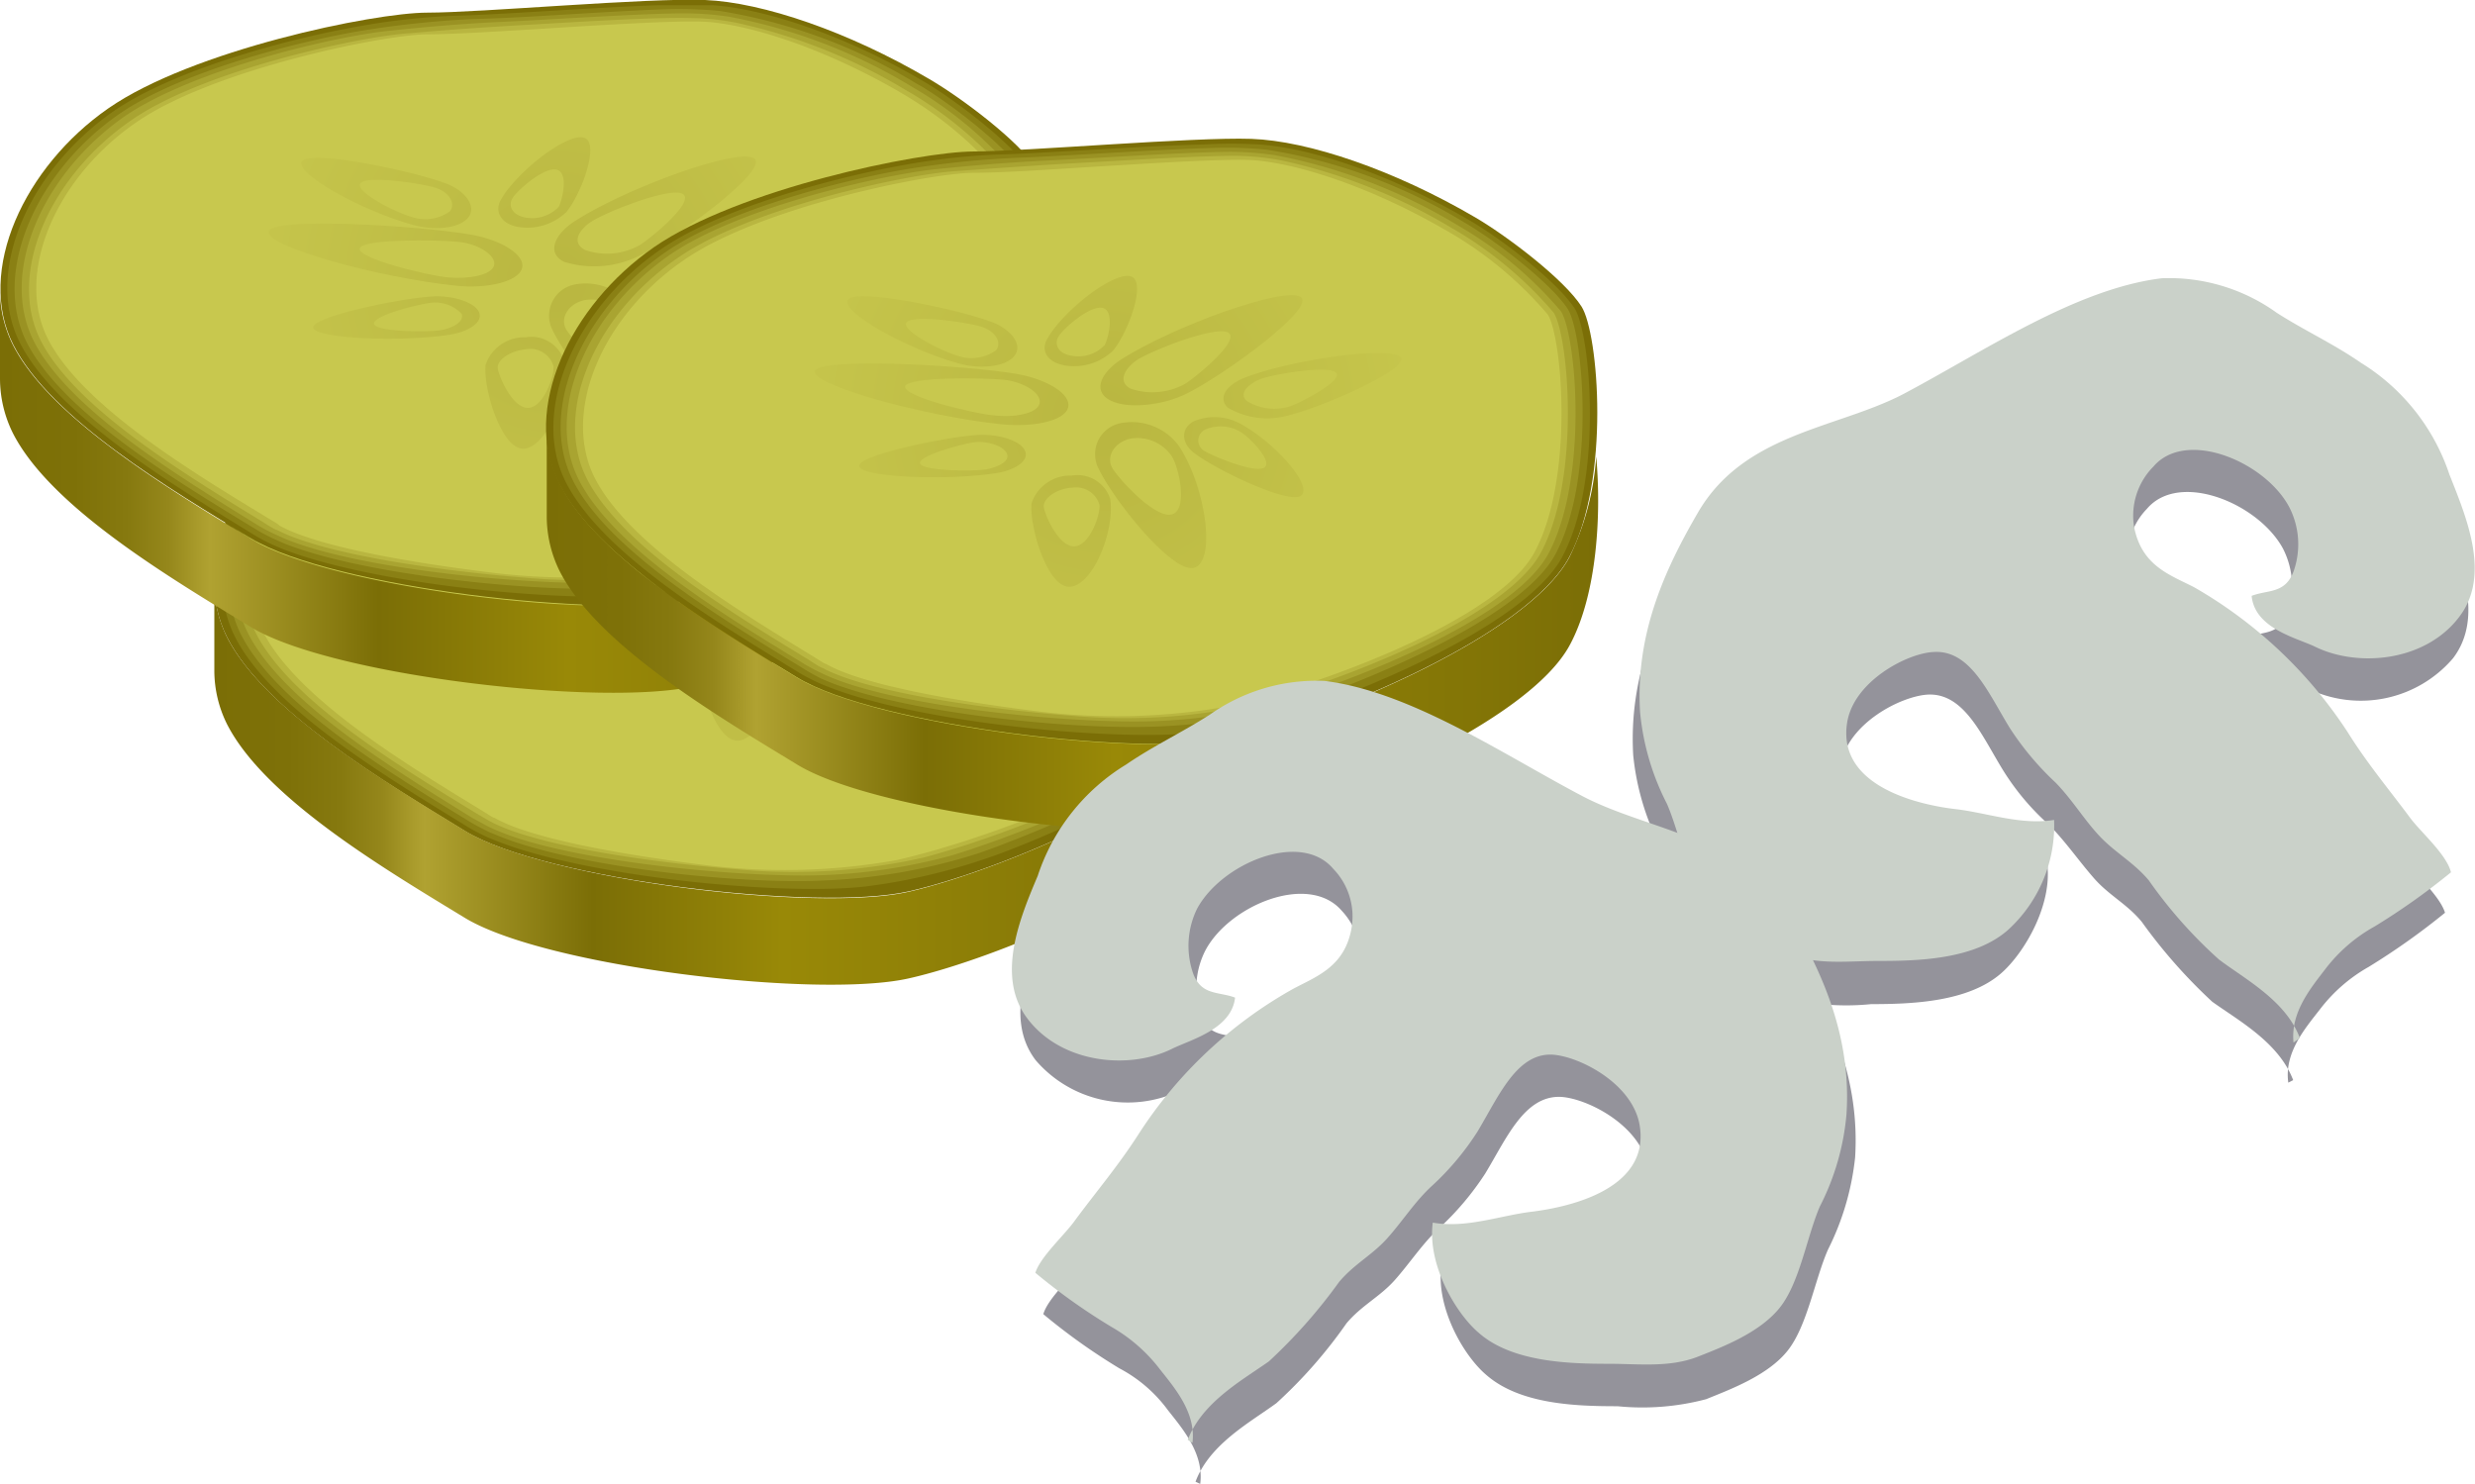 <svg xmlns="http://www.w3.org/2000/svg" xmlns:xlink="http://www.w3.org/1999/xlink" viewBox="0 0 137.07 82.18"><defs><style>.cls-1{fill:#7b6e06;}.cls-2{fill:url(#linear-gradient);}.cls-3{fill:#8a8014;}.cls-4{fill:#9a9223;}.cls-5{fill:#a9a431;}.cls-6{fill:#b9b640;}.cls-7{fill:#c8c84e;}.cls-8{fill:url(#radial-gradient);}.cls-9{fill:url(#radial-gradient-2);}.cls-10{fill:url(#radial-gradient-3);}.cls-11{fill:url(#radial-gradient-4);}.cls-12{fill:url(#radial-gradient-5);}.cls-13{fill:url(#radial-gradient-6);}.cls-14{fill:url(#radial-gradient-7);}.cls-15{fill:url(#radial-gradient-8);}.cls-16{fill:url(#radial-gradient-9);}.cls-17{fill:url(#linear-gradient-2);}.cls-18{fill:url(#radial-gradient-10);}.cls-19{fill:url(#radial-gradient-11);}.cls-20{fill:url(#radial-gradient-12);}.cls-21{fill:url(#radial-gradient-13);}.cls-22{fill:url(#radial-gradient-14);}.cls-23{fill:url(#radial-gradient-15);}.cls-24{fill:url(#radial-gradient-16);}.cls-25{fill:url(#radial-gradient-17);}.cls-26{fill:url(#radial-gradient-18);}.cls-27{fill:url(#linear-gradient-3);}.cls-28{fill:url(#radial-gradient-19);}.cls-29{fill:url(#radial-gradient-20);}.cls-30{fill:url(#radial-gradient-21);}.cls-31{fill:url(#radial-gradient-22);}.cls-32{fill:url(#radial-gradient-23);}.cls-33{fill:url(#radial-gradient-24);}.cls-34{fill:url(#radial-gradient-25);}.cls-35{fill:url(#radial-gradient-26);}.cls-36{fill:url(#radial-gradient-27);}.cls-37{fill:#94939b;}.cls-38{fill:#cad1c9;}</style><linearGradient id="linear-gradient" x1="11.86" y1="43.39" x2="70.09" y2="43.39" gradientUnits="userSpaceOnUse"><stop offset="0" stop-color="#7b6e06"/><stop offset="0.07" stop-color="#7e7108"/><stop offset="0.12" stop-color="#86790f"/><stop offset="0.16" stop-color="#95871b"/><stop offset="0.19" stop-color="#aa9c2c"/><stop offset="0.2" stop-color="#b0a231"/><stop offset="0.36" stop-color="#7b6e06"/><stop offset="0.54" stop-color="#998907"/><stop offset="1" stop-color="#7b6e06"/></linearGradient><radialGradient id="radial-gradient" cx="42.68" cy="31.8" r="20" gradientUnits="userSpaceOnUse"><stop offset="0" stop-color="#b9b640"/><stop offset="1" stop-color="#c8c84e"/></radialGradient><radialGradient id="radial-gradient-2" cx="42.69" cy="31.8" r="20.02" xlink:href="#radial-gradient"/><radialGradient id="radial-gradient-3" cx="42.69" cy="31.8" r="20.02" xlink:href="#radial-gradient"/><radialGradient id="radial-gradient-4" cx="42.69" cy="31.8" r="20.02" xlink:href="#radial-gradient"/><radialGradient id="radial-gradient-5" cx="42.69" cy="31.8" r="20.02" xlink:href="#radial-gradient"/><radialGradient id="radial-gradient-6" cx="42.69" cy="31.8" r="20.02" xlink:href="#radial-gradient"/><radialGradient id="radial-gradient-7" cx="42.69" cy="31.8" r="20.02" xlink:href="#radial-gradient"/><radialGradient id="radial-gradient-8" cx="42.69" cy="31.8" r="20.02" xlink:href="#radial-gradient"/><radialGradient id="radial-gradient-9" cx="42.69" cy="31.8" r="20.02" xlink:href="#radial-gradient"/><linearGradient id="linear-gradient-2" x1="0" y1="27.19" x2="58.22" y2="27.19" xlink:href="#linear-gradient"/><radialGradient id="radial-gradient-10" cx="30.82" cy="15.61" r="20" xlink:href="#radial-gradient"/><radialGradient id="radial-gradient-11" cx="30.83" cy="15.61" r="20.02" xlink:href="#radial-gradient"/><radialGradient id="radial-gradient-12" cx="30.83" cy="15.61" r="20.02" xlink:href="#radial-gradient"/><radialGradient id="radial-gradient-13" cx="30.83" cy="15.61" r="20.02" xlink:href="#radial-gradient"/><radialGradient id="radial-gradient-14" cx="30.83" cy="15.61" r="20.02" xlink:href="#radial-gradient"/><radialGradient id="radial-gradient-15" cx="30.83" cy="15.61" r="20.02" xlink:href="#radial-gradient"/><radialGradient id="radial-gradient-16" cx="30.83" cy="15.61" r="20.02" xlink:href="#radial-gradient"/><radialGradient id="radial-gradient-17" cx="30.83" cy="15.61" r="20.02" xlink:href="#radial-gradient"/><radialGradient id="radial-gradient-18" cx="30.83" cy="15.61" r="20.02" xlink:href="#radial-gradient"/><linearGradient id="linear-gradient-3" x1="30.24" y1="34.87" x2="88.47" y2="34.87" xlink:href="#linear-gradient"/><radialGradient id="radial-gradient-19" cx="61.06" cy="23.28" r="20" xlink:href="#radial-gradient"/><radialGradient id="radial-gradient-20" cx="61.07" cy="23.28" r="20.02" xlink:href="#radial-gradient"/><radialGradient id="radial-gradient-21" cx="61.07" cy="23.28" r="20.02" xlink:href="#radial-gradient"/><radialGradient id="radial-gradient-22" cx="61.07" cy="23.28" r="20.02" xlink:href="#radial-gradient"/><radialGradient id="radial-gradient-23" cx="61.07" cy="23.28" r="20.02" xlink:href="#radial-gradient"/><radialGradient id="radial-gradient-24" cx="61.07" cy="23.28" r="20.02" xlink:href="#radial-gradient"/><radialGradient id="radial-gradient-25" cx="61.07" cy="23.28" r="20.02" xlink:href="#radial-gradient"/><radialGradient id="radial-gradient-26" cx="61.07" cy="23.28" r="20.02" xlink:href="#radial-gradient"/><radialGradient id="radial-gradient-27" cx="61.07" cy="23.28" r="20.02" xlink:href="#radial-gradient"/></defs><title>Asset 15</title><g id="Layer_2" data-name="Layer 2"><g id="Ñëîé_1" data-name="Ñëîé 1"><path class="cls-1" d="M63.34,20.57c-4.49-2.63-9.25-4.25-12.42-4.36s-12.43.69-15.4.7-13,2.06-17.67,5.3-7.36,9-5.27,13.09,8.71,8,13.16,10.72,19.51,4.48,24.57,3.35,15.93-5.69,18.23-10,1.62-12.39.67-13.87S65.16,21.64,63.34,20.57Z"/><path class="cls-2" d="M68.54,39.39c-2.3,4.29-13.17,8.85-18.23,10S30.2,48.75,25.74,46,14.68,39.39,12.58,35.3a6.75,6.75,0,0,1-.71-3.1h0v5a6.69,6.69,0,0,0,.71,2.92c2.1,4.09,8.71,8,13.16,10.71s19.51,4.49,24.57,3.36,15.93-5.7,18.23-10C70,41.44,70.27,37,70,33.83A15.26,15.26,0,0,1,68.54,39.39Z"/><path class="cls-3" d="M36.84,17.08c2.44-.06,7.83-.46,11.42-.59a28.06,28.06,0,0,1,3.09,0c3,.21,7.39,1.71,11.66,4.2l.22.13C65.07,22,68,24.22,68.83,25.6s1.59,9.48-.68,13.73c-1.58,2.94-7.57,5.93-12.28,7.76a34,34,0,0,1-7.88,2c-4.7.55-15.63-.54-20.6-2.56h0l-.22-.09a9.8,9.8,0,0,1-1.26-.64C21.48,43.07,15,39.23,13,35.24s.57-9.67,5.19-12.88c3.28-2.28,9.44-3.95,13.24-4.65A38,38,0,0,1,36.84,17.08Z"/><path class="cls-4" d="M38.15,17.25c2.66-.1,7.64-.46,10.74-.54a21.88,21.88,0,0,1,2.89.1,30.06,30.06,0,0,1,10.9,4l.21.13c1.84,1.1,4.71,3.37,5.56,4.7s1.56,9.37-.69,13.58c-1.69,3.16-8.74,6.31-13.46,8a31.92,31.92,0,0,1-8.64,1.54C40.9,49,31.56,48,27.38,46.2h0l-.2-.08a12.52,12.52,0,0,1-1.11-.58c-4.39-2.69-10.71-6.46-12.71-10.37s.52-9.48,5.11-12.66c3.52-2.45,10.53-4.19,14-4.7A51.23,51.23,0,0,1,38.15,17.25Z"/><path class="cls-5" d="M39.46,17.42c2.88-.14,7.45-.45,10.07-.49a17,17,0,0,1,2.68.18A30.57,30.57,0,0,1,62.35,21l.21.13c1.83,1.09,4.69,3.35,5.51,4.64s1.53,9.26-.7,13.43c-1.81,3.38-9.89,6.7-14.64,8.17a31.47,31.47,0,0,1-9.4,1.1c-4.81-.12-12.57-1-16-2.56h0l-.17-.08c-.21-.09-.8-.43-1-.53C21.87,42.63,15.7,38.91,13.75,35.1s.48-9.28,5-12.44C22.55,20,30.39,18.24,33.47,17.9,35.18,17.71,37.38,17.51,39.46,17.42Z"/><path class="cls-6" d="M40.77,17.59c3.1-.18,7.27-.45,9.39-.44a14.34,14.34,0,0,1,2.48.26A31.16,31.16,0,0,1,62,21.13l.21.12a21.63,21.63,0,0,1,5.46,4.59c.82,1.29,1.51,9.16-.7,13.28-1.93,3.6-11,7.09-15.84,8.38A32.91,32.91,0,0,1,41,48.16c-4.9-.38-11-1.27-13.66-2.57h0l-.13-.07c-.11-.05-.74-.42-.82-.47C22.07,42.41,16,38.76,14.14,35s.43-9.1,4.95-12.23C23.1,20,31.79,18.16,34.5,18,36.05,17.89,38.34,17.72,40.77,17.59Z"/><path class="cls-7" d="M27.33,45.28l-.11-.06-.66-.41c-4.3-2.62-10.18-6.21-12-9.84s.39-8.9,4.88-12c4.25-3,13.77-4.88,16.12-4.88,1.38,0,3.78-.15,6.55-.33,3.32-.2,7.08-.44,8.71-.38,2,.08,6.12,1.14,10.89,3.9l.22.12a21.28,21.28,0,0,1,5.41,4.54c.79,1.24,1.48,9-.71,13.12-2,3.83-12.18,7.5-17,8.58a35.38,35.38,0,0,1-10.9.23c-5-.64-9.52-1.52-11.35-2.58Z"/><path class="cls-8" d="M34.75,28.66c-2.88-.79-6.67-2.91-6.16-3.55s6.12.54,8,1.26c1,.39,1.71,1.24,1.2,1.87S35.85,29,34.75,28.66Z"/><path class="cls-7" d="M34.62,28.21c-.78-.21-3.15-1.4-2.79-1.84s3.31,0,4.09.23,1.21.87.85,1.32A2.32,2.32,0,0,1,34.62,28.21Z"/><path class="cls-9" d="M36.76,34.73c-2.69.41-7.27.23-7.55-.36s4.6-1.63,6.55-1.76c1.05-.07,2.34.27,2.62.86S37.79,34.58,36.76,34.73Z"/><path class="cls-7" d="M36.24,34.48c-.73.11-3.46.09-3.66-.32s2.22-1.07,3-1.18a2,2,0,0,1,1.85.61C37.58,34,37,34.37,36.24,34.48Z"/><path class="cls-10" d="M37.12,32c-4.26-.43-10.6-2.18-10.37-3s8.27-.34,11.19.16c1.58.27,3.06,1.1,2.83,1.87S38.76,32.18,37.12,32Z"/><path class="cls-7" d="M36.65,31.55c-1.15-.11-5-1.06-4.87-1.6s4.29-.48,5.44-.37,2.17.78,2,1.33S37.8,31.66,36.65,31.55Z"/><path class="cls-11" d="M50.69,29.39c2.7-1,7.83-1.7,8.48-1.11S55.1,31,53.05,31.51a4.37,4.37,0,0,1-3.39-.41C49,30.51,49.65,29.76,50.69,29.39Z"/><path class="cls-7" d="M51.41,29.56c.72-.27,3.73-.79,4.19-.37s-1.8,1.6-2.53,1.87a2.86,2.86,0,0,1-2.39-.29C50.22,30.35,50.68,29.83,51.41,29.56Z"/><path class="cls-12" d="M39.59,27.29c.84-1.53,3.56-3.66,4.56-3.48s-.08,3.11-.93,4.13a3.11,3.11,0,0,1-2.65.82C39.56,28.58,39.26,27.88,39.59,27.29Z"/><path class="cls-7" d="M40.23,27.18c.23-.42,1.72-1.74,2.43-1.61s.37,1.65.15,2.06a2,2,0,0,1-1.88.58C40.22,28.09,40,27.59,40.23,27.18Z"/><path class="cls-13" d="M43.72,28.42c2.91-1.84,8.87-4,9.87-3.47s-3.93,4.21-6.23,5.36c-1.24.63-3.25.91-4.25.38S42.6,29.13,43.72,28.42Z"/><path class="cls-7" d="M44.66,28.44c.78-.5,4.24-1.88,5-1.51s-1.6,2.35-2.38,2.85a3.74,3.74,0,0,1-3,.27C43.51,29.68,43.87,28.94,44.66,28.44Z"/><path class="cls-14" d="M43.12,36.17c.25,1.84-1,4.79-2.25,4.85s-2.25-3.33-2.11-4.63A2.24,2.24,0,0,1,41,34.86,1.91,1.91,0,0,1,43.12,36.17Z"/><path class="cls-7" d="M42.52,36.46c.07.5-.53,2.28-1.38,2.32s-1.63-1.67-1.7-2.16.71-1,1.56-1.09A1.38,1.38,0,0,1,42.52,36.46Z"/><path class="cls-15" d="M50.42,32c1.95,1.14,4,3.52,3.22,4s-4.74-1.49-5.91-2.4c-.64-.49-.77-1.31,0-1.74A3,3,0,0,1,50.42,32Z"/><path class="cls-7" d="M50.3,32.42c.53.31,1.86,1.69,1.33,2s-2.7-.58-3.23-.89a.67.67,0,0,1,0-1.23A2.18,2.18,0,0,1,50.3,32.42Z"/><path class="cls-16" d="M47,33.31c1.47,2.35,2,6.39.74,6.66s-4.63-4-5.33-5.68a1.74,1.74,0,0,1,1.39-2.35A3.24,3.24,0,0,1,47,33.31Z"/><path class="cls-7" d="M46.51,33.78c.41.63.92,3,0,3.23s-2.86-1.9-3.27-2.54.09-1.47,1-1.66A2.3,2.3,0,0,1,46.51,33.78Z"/><path class="cls-1" d="M51.47,4.38C47,1.75,42.23.13,39.05,0s-12.43.7-15.39.7S10.64,2.78,6,6s-7.35,9-5.26,13.1,8.7,8,13.16,10.71,19.51,4.49,24.57,3.36,15.93-5.69,18.22-10,1.62-12.39.68-13.87S53.3,5.45,51.47,4.38Z"/><path class="cls-17" d="M56.67,23.2c-2.29,4.29-13.16,8.84-18.22,10s-20.12-.63-24.57-3.36S2.81,23.2.72,19.11A6.77,6.77,0,0,1,0,16H0v5A6.8,6.8,0,0,0,.72,24c2.09,4.09,8.7,8,13.16,10.72S33.39,39.16,38.45,38s15.93-5.69,18.22-10c1.51-2.81,1.73-7.27,1.44-10.42A14.93,14.93,0,0,1,56.67,23.2Z"/><path class="cls-3" d="M25,.88C27.42.83,32.8.42,36.39.29c1.2,0,2.28,0,3.1,0,3,.22,7.39,1.71,11.65,4.21l.22.13C53.2,5.76,56.09,8,57,9.41s1.59,9.47-.69,13.72C54.71,26.08,48.71,29.07,44,30.9a34.13,34.13,0,0,1-7.89,2c-4.69.55-15.63-.54-20.59-2.55h0l-.23-.1A9.83,9.83,0,0,1,14,29.58C9.62,26.88,3.15,23,1.11,19S1.67,9.37,6.29,6.16c3.28-2.27,9.45-3.95,13.25-4.64A38.29,38.29,0,0,1,25,.88Z"/><path class="cls-4" d="M26.28,1.05C28.94,1,33.92.6,37,.51a23.81,23.81,0,0,1,2.89.1A30.26,30.26,0,0,1,50.81,4.66l.22.12c1.83,1.11,4.7,3.37,5.56,4.71s1.56,9.37-.69,13.57c-1.7,3.17-8.74,6.32-13.46,8a31.17,31.17,0,0,1-8.64,1.54C29,32.75,19.69,31.78,15.51,30h0l-.19-.09a9,9,0,0,1-1.12-.58C9.81,26.66,3.49,22.88,1.5,19S2,9.5,6.61,6.31c3.52-2.44,10.52-4.19,14-4.7A54,54,0,0,1,26.28,1.05Z"/><path class="cls-5" d="M27.59,1.22c2.88-.13,7.46-.45,10.07-.48a17.13,17.13,0,0,1,2.69.18A30.26,30.26,0,0,1,50.48,4.79l.22.13a21.78,21.78,0,0,1,5.51,4.65c.85,1.34,1.53,9.26-.7,13.42-1.81,3.39-9.89,6.7-14.65,8.18a32.06,32.06,0,0,1-9.39,1.1c-4.82-.12-12.58-1-16-2.57h0l-.17-.08a9.42,9.42,0,0,1-1-.52C10,26.44,3.83,22.72,1.88,18.91s.48-9.28,5-12.45C10.68,3.85,18.53,2,21.6,1.7,23.32,1.51,25.51,1.32,27.59,1.22Z"/><path class="cls-6" d="M28.9,1.39C32,1.22,36.17.94,38.29,1a13.52,13.52,0,0,1,2.49.26,30.86,30.86,0,0,1,9.37,3.72l.21.12a21.49,21.49,0,0,1,5.47,4.59c.82,1.29,1.5,9.15-.71,13.27-1.93,3.61-11,7.1-15.83,8.38A33.25,33.25,0,0,1,29.14,32c-4.89-.39-11-1.28-13.66-2.58h0l-.14-.07c-.11,0-.73-.41-.81-.46-4.33-2.65-10.36-6.3-12.26-10s.44-9.09,5-12.23c4-2.78,12.69-4.65,15.4-4.82C24.18,1.7,26.48,1.53,28.9,1.39Z"/><path class="cls-7" d="M15.46,29.09,15.35,29l-.66-.4C10.4,26,4.51,22.4,2.66,18.78s.39-8.9,4.88-12c4.25-2.95,13.78-4.87,16.12-4.88,1.38,0,3.78-.15,6.56-.32,3.31-.21,7.07-.44,8.71-.38,2,.07,6.12,1.14,10.89,3.89L50,5.2a21.36,21.36,0,0,1,5.42,4.53c.79,1.24,1.47,9-.71,13.12-2.05,3.83-12.19,7.51-17,8.59a35.15,35.15,0,0,1-10.9.22c-5-.63-9.53-1.52-11.36-2.57Z"/><path class="cls-18" d="M22.88,12.46c-2.88-.79-6.66-2.91-6.15-3.54s6.12.54,8,1.25c1,.39,1.71,1.25,1.2,1.88S24,12.77,22.88,12.46Z"/><path class="cls-7" d="M22.75,12c-.78-.21-3.15-1.4-2.79-1.85s3.31,0,4.1.23,1.21.88.85,1.33A2.36,2.36,0,0,1,22.75,12Z"/><path class="cls-19" d="M24.89,18.54c-2.69.41-7.27.22-7.54-.36s4.59-1.63,6.54-1.76c1.06-.08,2.35.27,2.63.85S25.92,18.38,24.89,18.54Z"/><path class="cls-7" d="M24.37,18.29c-.72.11-3.46.09-3.65-.33s2.22-1.06,3-1.17a2,2,0,0,1,1.85.6C25.71,17.81,25.1,18.17,24.37,18.29Z"/><path class="cls-20" d="M25.26,15.82c-4.26-.43-10.6-2.18-10.38-3s8.27-.33,11.19.17c1.59.27,3.06,1.1,2.84,1.87S26.89,16,25.26,15.82Z"/><path class="cls-7" d="M24.78,15.36c-1.15-.11-5-1.06-4.86-1.6s4.28-.48,5.44-.37,2.16.78,2,1.32S25.94,15.47,24.78,15.36Z"/><path class="cls-21" d="M38.82,13.19c2.7-1,7.83-1.69,8.48-1.1s-4.06,2.7-6.12,3.23a4.31,4.31,0,0,1-3.38-.42C37.14,14.31,37.79,13.57,38.82,13.19Z"/><path class="cls-7" d="M39.54,13.36c.73-.26,3.74-.78,4.2-.37s-1.8,1.61-2.53,1.88a2.82,2.82,0,0,1-2.39-.3C38.36,14.16,38.82,13.63,39.54,13.36Z"/><path class="cls-22" d="M27.72,11.1c.84-1.53,3.57-3.67,4.57-3.49s-.08,3.12-.93,4.14a3.15,3.15,0,0,1-2.66.82C27.7,12.39,27.4,11.68,27.72,11.1Z"/><path class="cls-7" d="M28.37,11c.22-.41,1.72-1.74,2.43-1.61s.36,1.65.14,2.07a2.05,2.05,0,0,1-1.88.58C28.35,11.89,28.15,11.4,28.37,11Z"/><path class="cls-23" d="M31.86,12.23c2.91-1.85,8.86-4,9.87-3.48S37.79,13,35.5,14.12a5.66,5.66,0,0,1-4.26.38C30.23,14,30.74,12.94,31.86,12.23Z"/><path class="cls-7" d="M32.79,12.25c.78-.5,4.24-1.89,5-1.52s-1.59,2.35-2.37,2.85a3.7,3.7,0,0,1-3,.27C31.65,13.48,32,12.75,32.79,12.25Z"/><path class="cls-24" d="M31.25,20c.25,1.84-1,4.79-2.24,4.85s-2.25-3.33-2.12-4.63a2.25,2.25,0,0,1,2.22-1.54A1.91,1.91,0,0,1,31.25,20Z"/><path class="cls-7" d="M30.65,20.27c.08.49-.53,2.27-1.38,2.32s-1.62-1.67-1.7-2.17.72-1,1.57-1.08A1.34,1.34,0,0,1,30.65,20.27Z"/><path class="cls-25" d="M38.55,15.84c2,1.14,4,3.52,3.23,3.95S37,18.31,35.86,17.4c-.63-.49-.76-1.31,0-1.74A3,3,0,0,1,38.55,15.84Z"/><path class="cls-7" d="M38.43,16.23c.53.3,1.86,1.68,1.34,2s-2.7-.59-3.24-.89a.67.67,0,0,1,0-1.23A2.09,2.09,0,0,1,38.43,16.23Z"/><path class="cls-26" d="M35.11,17.11c1.48,2.35,2,6.4.75,6.67s-4.63-4-5.34-5.68a1.76,1.76,0,0,1,1.4-2.36A3.24,3.24,0,0,1,35.11,17.11Z"/><path class="cls-7" d="M34.65,17.58c.41.64.92,3.05,0,3.24s-2.86-1.91-3.27-2.54.09-1.47,1-1.66A2.3,2.3,0,0,1,34.65,17.58Z"/><path class="cls-1" d="M81.72,12.05C77.23,9.42,72.47,7.8,69.3,7.69s-12.44.69-15.4.7-13,2.06-17.68,5.3-7.35,9-5.26,13.09,8.71,8,13.16,10.72S63.63,42,68.69,40.85s15.93-5.69,18.22-10,1.62-12.39.68-13.87S83.54,13.12,81.72,12.05Z"/><path class="cls-27" d="M86.91,30.87c-2.29,4.29-13.16,8.85-18.22,10s-20.11-.62-24.57-3.35S33.05,30.87,31,26.78a6.76,6.76,0,0,1-.72-3.1h0v5A6.84,6.84,0,0,0,31,31.64c2.09,4.09,8.71,8,13.16,10.71s19.51,4.49,24.57,3.35,15.93-5.69,18.22-10c1.51-2.82,1.74-7.27,1.45-10.42A15.07,15.07,0,0,1,86.91,30.87Z"/><path class="cls-3" d="M55.21,8.56C57.66,8.5,63,8.1,66.64,8a28.11,28.11,0,0,1,3.09,0c3,.21,7.39,1.71,11.65,4.2l.22.13c1.84,1.11,4.73,3.38,5.61,4.76s1.59,9.48-.68,13.73C85,33.75,79,36.74,74.25,38.57a33.92,33.92,0,0,1-7.89,2C61.67,41.1,50.73,40,45.77,38h0l-.22-.09a10.69,10.69,0,0,1-1.27-.64c-4.42-2.71-10.89-6.55-12.93-10.54s.56-9.67,5.19-12.88C39.81,11.56,46,9.89,49.78,9.19A38.08,38.08,0,0,1,55.21,8.56Z"/><path class="cls-4" d="M56.52,8.73c2.67-.1,7.64-.46,10.75-.54a21.88,21.88,0,0,1,2.89.1,30,30,0,0,1,10.89,4l.22.13c1.83,1.1,4.71,3.37,5.56,4.7s1.56,9.37-.69,13.58c-1.7,3.16-8.74,6.31-13.46,8A31.54,31.54,0,0,1,64,40.24c-4.76.19-14.11-.78-18.29-2.56h0l-.19-.08A11.27,11.27,0,0,1,44.45,37c-4.4-2.69-10.72-6.46-12.71-10.37s.52-9.48,5.11-12.66c3.52-2.45,10.52-4.19,14-4.7A51.46,51.46,0,0,1,56.52,8.73Z"/><path class="cls-5" d="M57.83,8.9c2.88-.14,7.46-.45,10.07-.49a17.13,17.13,0,0,1,2.69.18,30.53,30.53,0,0,1,10.13,3.88l.22.13a21.75,21.75,0,0,1,5.51,4.64c.85,1.34,1.53,9.26-.7,13.43-1.81,3.38-9.89,6.7-14.65,8.17a31.35,31.35,0,0,1-9.39,1.1c-4.82-.12-12.58-1-16-2.56h0l-.17-.08a10.61,10.61,0,0,1-1-.53c-4.36-2.66-10.54-6.38-12.48-10.19s.47-9.28,5-12.44c3.76-2.62,11.61-4.42,14.68-4.76C53.56,9.19,55.76,9,57.83,8.9Z"/><path class="cls-6" d="M59.15,9.06c3.09-.17,7.26-.44,9.38-.43A14.44,14.44,0,0,1,71,8.89a31.12,31.12,0,0,1,9.37,3.72l.21.12a21.7,21.7,0,0,1,5.47,4.59c.82,1.29,1.5,9.16-.71,13.28-1.93,3.6-11,7.09-15.83,8.38a33,33,0,0,1-10.15.66c-4.89-.38-11.05-1.27-13.66-2.57h0L45.58,37c-.11,0-.73-.42-.81-.47-4.33-2.64-10.36-6.29-12.26-10s.44-9.09,5-12.23c4-2.79,12.7-4.65,15.4-4.82C54.42,9.37,56.72,9.2,59.15,9.06Z"/><path class="cls-7" d="M45.7,36.76l-.11-.06-.66-.41c-4.29-2.62-10.17-6.21-12-9.84s.4-8.9,4.88-12c4.25-3,13.78-4.88,16.12-4.88,1.39,0,3.78-.15,6.56-.33,3.31-.2,7.07-.44,8.71-.38,2,.08,6.12,1.14,10.89,3.9l.21.12a21.17,21.17,0,0,1,5.42,4.54c.79,1.24,1.47,9-.71,13.12-2,3.83-12.18,7.5-17,8.58a35.39,35.39,0,0,1-10.9.23c-5-.64-9.53-1.52-11.36-2.58Z"/><path class="cls-28" d="M53.13,20.14c-2.89-.79-6.67-2.91-6.16-3.55s6.12.54,8,1.26c1,.39,1.72,1.24,1.2,1.87S54.23,20.44,53.13,20.14Z"/><path class="cls-7" d="M53,19.69c-.78-.21-3.15-1.4-2.79-1.84s3.32,0,4.1.23,1.21.87.85,1.32A2.33,2.33,0,0,1,53,19.69Z"/><path class="cls-29" d="M55.13,26.21c-2.68.41-7.27.23-7.54-.36s4.59-1.63,6.54-1.76c1.06-.07,2.35.27,2.63.86S56.16,26.06,55.13,26.21Z"/><path class="cls-7" d="M54.61,26c-.72.11-3.46.09-3.65-.32s2.22-1.07,2.95-1.18,1.66.19,1.85.61S55.34,25.85,54.61,26Z"/><path class="cls-30" d="M55.5,23.5c-4.26-.43-10.6-2.18-10.38-2.95s8.27-.34,11.19.16c1.59.27,3.06,1.1,2.84,1.87S57.13,23.66,55.5,23.5Z"/><path class="cls-7" d="M55,23c-1.16-.11-5-1.05-4.87-1.6s4.29-.48,5.44-.37,2.16.78,2,1.33S56.18,23.14,55,23Z"/><path class="cls-31" d="M69.06,20.87c2.71-1,7.83-1.69,8.49-1.11s-4.07,2.7-6.13,3.23A4.35,4.35,0,0,1,68,22.58C67.39,22,68,21.24,69.06,20.87Z"/><path class="cls-7" d="M69.78,21c.73-.27,3.74-.79,4.2-.37s-1.8,1.6-2.53,1.87a2.86,2.86,0,0,1-2.39-.29C68.6,21.83,69.06,21.31,69.78,21Z"/><path class="cls-32" d="M58,18.77c.85-1.53,3.57-3.66,4.57-3.48s-.08,3.11-.93,4.13a3.12,3.12,0,0,1-2.66.82C57.94,20.06,57.64,19.36,58,18.77Z"/><path class="cls-7" d="M58.61,18.66c.22-.42,1.72-1.74,2.43-1.61s.36,1.65.14,2.06a2,2,0,0,1-1.88.58C58.59,19.57,58.39,19.07,58.61,18.66Z"/><path class="cls-33" d="M62.1,19.9C65,18.06,71,15.9,72,16.43S68,20.64,65.74,21.79c-1.25.63-3.25.91-4.26.38S61,20.61,62.1,19.9Z"/><path class="cls-7" d="M63,19.92c.79-.5,4.24-1.88,5-1.51s-1.59,2.34-2.37,2.85a3.74,3.74,0,0,1-3,.27C61.89,21.16,62.25,20.42,63,19.92Z"/><path class="cls-34" d="M61.49,27.65c.25,1.84-1,4.79-2.24,4.85S57,29.17,57.13,27.87a2.25,2.25,0,0,1,2.22-1.53A1.9,1.9,0,0,1,61.49,27.65Z"/><path class="cls-7" d="M60.89,27.94c.08.5-.53,2.28-1.38,2.32s-1.62-1.67-1.7-2.16.72-1.05,1.57-1.09A1.36,1.36,0,0,1,60.89,27.94Z"/><path class="cls-35" d="M68.79,23.52c2,1.14,4,3.52,3.23,3.95s-4.74-1.49-5.91-2.4c-.64-.49-.77-1.31,0-1.74A3,3,0,0,1,68.79,23.52Z"/><path class="cls-7" d="M68.67,23.9c.54.31,1.87,1.69,1.34,2s-2.7-.58-3.24-.89a.67.67,0,0,1,0-1.23A2.15,2.15,0,0,1,68.67,23.9Z"/><path class="cls-36" d="M65.35,24.79c1.48,2.35,2,6.39.75,6.66s-4.63-4-5.34-5.68a1.75,1.75,0,0,1,1.4-2.35A3.21,3.21,0,0,1,65.35,24.79Z"/><path class="cls-7" d="M64.89,25.26c.41.63.92,3,0,3.23s-2.87-1.9-3.27-2.54.09-1.47,1-1.66A2.3,2.3,0,0,1,64.89,25.26Z"/><path class="cls-37" d="M127,59.82c-.79-2.08-3-3.28-4.48-4.34a29.21,29.21,0,0,1-3.9-4.42c-.82-1-1.81-1.46-2.65-2.42s-1.55-2-2.47-2.94a13.73,13.73,0,0,1-2.54-3c-1.19-1.91-2.17-4.36-4.23-4.23-1.51.11-4.41,1.61-4.8,3.92-.57,3.64,4.29,4.58,6,4.78s3.6.92,5.44.6c.33,2.31-1.25,5-2.54,6.13-1.84,1.61-5,1.71-7.2,1.71a13.69,13.69,0,0,1-4.94-.4c-1.38-.55-3.42-1.31-4.52-2.72s-1.51-3.92-2.23-5.61a14.19,14.19,0,0,1-1.49-5.06c-.25-4.33,1.33-7.84,3.18-11.08,2.53-4.37,7.66-4.68,11.35-6.58,4.46-2.35,9.58-5.83,14.39-6.43a10.13,10.13,0,0,1,6.36,1.91c1.58,1.06,3.12,1.75,4.65,2.76a11.47,11.47,0,0,1,4.88,6.18c1,2.38,2.35,5.58.59,7.88a6.72,6.72,0,0,1-8,1.69c-1-.5-3.32-1.08-3.51-2.84.92-.35,1.88-.09,2.36-1.35a4.63,4.63,0,0,0-.26-3.57c-1.35-2.51-5.74-4.33-7.54-2.21a3.77,3.77,0,0,0-1,3.33c.4,2.15,2,2.65,3.27,3.32a24.32,24.32,0,0,1,8.5,8c1.14,1.79,2.29,3.14,3.51,4.8.57.77,1.95,2,2.23,2.92a38.81,38.81,0,0,1-4.23,3,8.9,8.9,0,0,0-2.69,2.34c-.77,1-2,2.38-1.76,4.07Z"/><path class="cls-38" d="M127.37,57.49c-.78-2.09-3.06-3.27-4.49-4.36A25.63,25.63,0,0,1,119,48.75c-.85-1-1.83-1.51-2.69-2.41s-1.54-2.05-2.47-3a16,16,0,0,1-2.52-3c-1.19-1.92-2.18-4.37-4.24-4.23-1.47.07-4.41,1.62-4.78,3.9-.59,3.66,4.26,4.6,6,4.8s3.59.9,5.46.6a7.83,7.83,0,0,1-2.54,6.08c-1.86,1.66-5,1.73-7.23,1.73-1.65,0-3.32.23-4.91-.37-1.39-.55-3.45-1.36-4.52-2.72s-1.51-3.92-2.24-5.61a13.89,13.89,0,0,1-1.49-5.09c-.26-4.3,1.34-7.83,3.18-11,2.54-4.43,7.66-4.68,11.35-6.58,4.47-2.36,9.58-5.86,14.37-6.44a10.22,10.22,0,0,1,6.37,1.92c1.57,1,3.15,1.72,4.65,2.76a11.55,11.55,0,0,1,4.9,6.18c.93,2.36,2.32,5.57.55,7.89-1.9,2.51-5.65,2.81-8,1.65-1-.48-3.33-1-3.5-2.81.9-.35,1.85-.1,2.32-1.35a4.49,4.49,0,0,0-.24-3.57c-1.34-2.52-5.72-4.35-7.52-2.24a3.86,3.86,0,0,0-1.07,3.34c.42,2.17,2,2.66,3.32,3.34a25,25,0,0,1,8.49,8c1.11,1.78,2.28,3.16,3.49,4.79.6.8,2,2,2.25,3a37.83,37.83,0,0,1-4.23,3,8.82,8.82,0,0,0-2.73,2.36c-.76,1-1.94,2.38-1.76,4.07Z"/><path class="cls-37" d="M66.21,82.06c.78-2.09,3.05-3.3,4.48-4.35a26.37,26.37,0,0,0,3.88-4.42c.84-1,1.84-1.46,2.67-2.39S78.8,68.84,79.72,68a15.75,15.75,0,0,0,2.53-3c1.18-1.94,2.18-4.37,4.23-4.25,1.5.11,4.42,1.62,4.79,3.92.59,3.67-4.27,4.57-6,4.8s-3.6.93-5.44.61c-.33,2.29,1.21,5,2.5,6.08,1.88,1.63,5,1.72,7.25,1.72a13.82,13.82,0,0,0,4.91-.39c1.38-.56,3.45-1.33,4.53-2.71s1.49-3.93,2.22-5.58a14.81,14.81,0,0,0,1.5-5.1c.27-4.3-1.33-7.82-3.19-11.08C97,48.61,91.9,48.34,88.2,46.41c-4.45-2.33-9.58-5.83-14.38-6.44a10.27,10.27,0,0,0-6.39,1.94c-1.54,1-3.12,1.71-4.63,2.74a11.81,11.81,0,0,0-4.89,6.18c-.92,2.39-2.32,5.58-.55,7.89a6.72,6.72,0,0,0,8,1.68c1-.48,3.32-1.08,3.47-2.84-.89-.35-1.84-.07-2.32-1.33a4.58,4.58,0,0,1,.25-3.6c1.33-2.5,5.71-4.31,7.54-2.2a3.89,3.89,0,0,1,1,3.34c-.4,2.13-2,2.64-3.29,3.32a24.87,24.87,0,0,0-8.49,8c-1.13,1.76-2.3,3.12-3.52,4.78-.59.81-1.95,2-2.22,2.91a34.26,34.26,0,0,0,4.21,3,7.89,7.89,0,0,1,2.7,2.33c.79,1,2,2.4,1.78,4.07Z"/><path class="cls-38" d="M65.78,79.74c.8-2.08,3-3.29,4.49-4.34A29.31,29.31,0,0,0,74.16,71c.84-1,1.81-1.47,2.65-2.4s1.55-2.06,2.49-2.92a15.13,15.13,0,0,0,2.52-3C83,60.72,84,58.29,86,58.41c1.51.11,4.44,1.62,4.81,3.93.59,3.66-4.27,4.56-6,4.77s-3.62.93-5.46.6c-.31,2.31,1.25,5,2.54,6.1,1.84,1.63,5,1.72,7.2,1.72,1.67,0,3.36.22,4.93-.39,1.4-.55,3.43-1.33,4.54-2.71s1.5-3.92,2.22-5.6a13.8,13.8,0,0,0,1.48-5.1c.29-4.29-1.32-7.84-3.17-11-2.52-4.39-7.64-4.68-11.36-6.59-4.45-2.33-9.56-5.83-14.38-6.43A10.24,10.24,0,0,0,67,39.58c-1.56,1-3.13,1.73-4.63,2.76a11.39,11.39,0,0,0-4.9,6.17c-1,2.36-2.33,5.59-.57,7.9,1.9,2.51,5.65,2.84,8,1.68,1-.5,3.31-1.08,3.5-2.84-.92-.35-1.88-.1-2.33-1.36a4.67,4.67,0,0,1,.23-3.57c1.36-2.51,5.74-4.34,7.54-2.2a3.79,3.79,0,0,1,1,3.34c-.4,2.13-2,2.64-3.27,3.33a24.28,24.28,0,0,0-8.5,8c-1.12,1.75-2.3,3.13-3.53,4.79-.56.8-1.91,2-2.2,2.91a34.13,34.13,0,0,0,4.22,3,9,9,0,0,1,2.69,2.36c.79,1,2,2.39,1.79,4.06Z"/></g></g></svg>